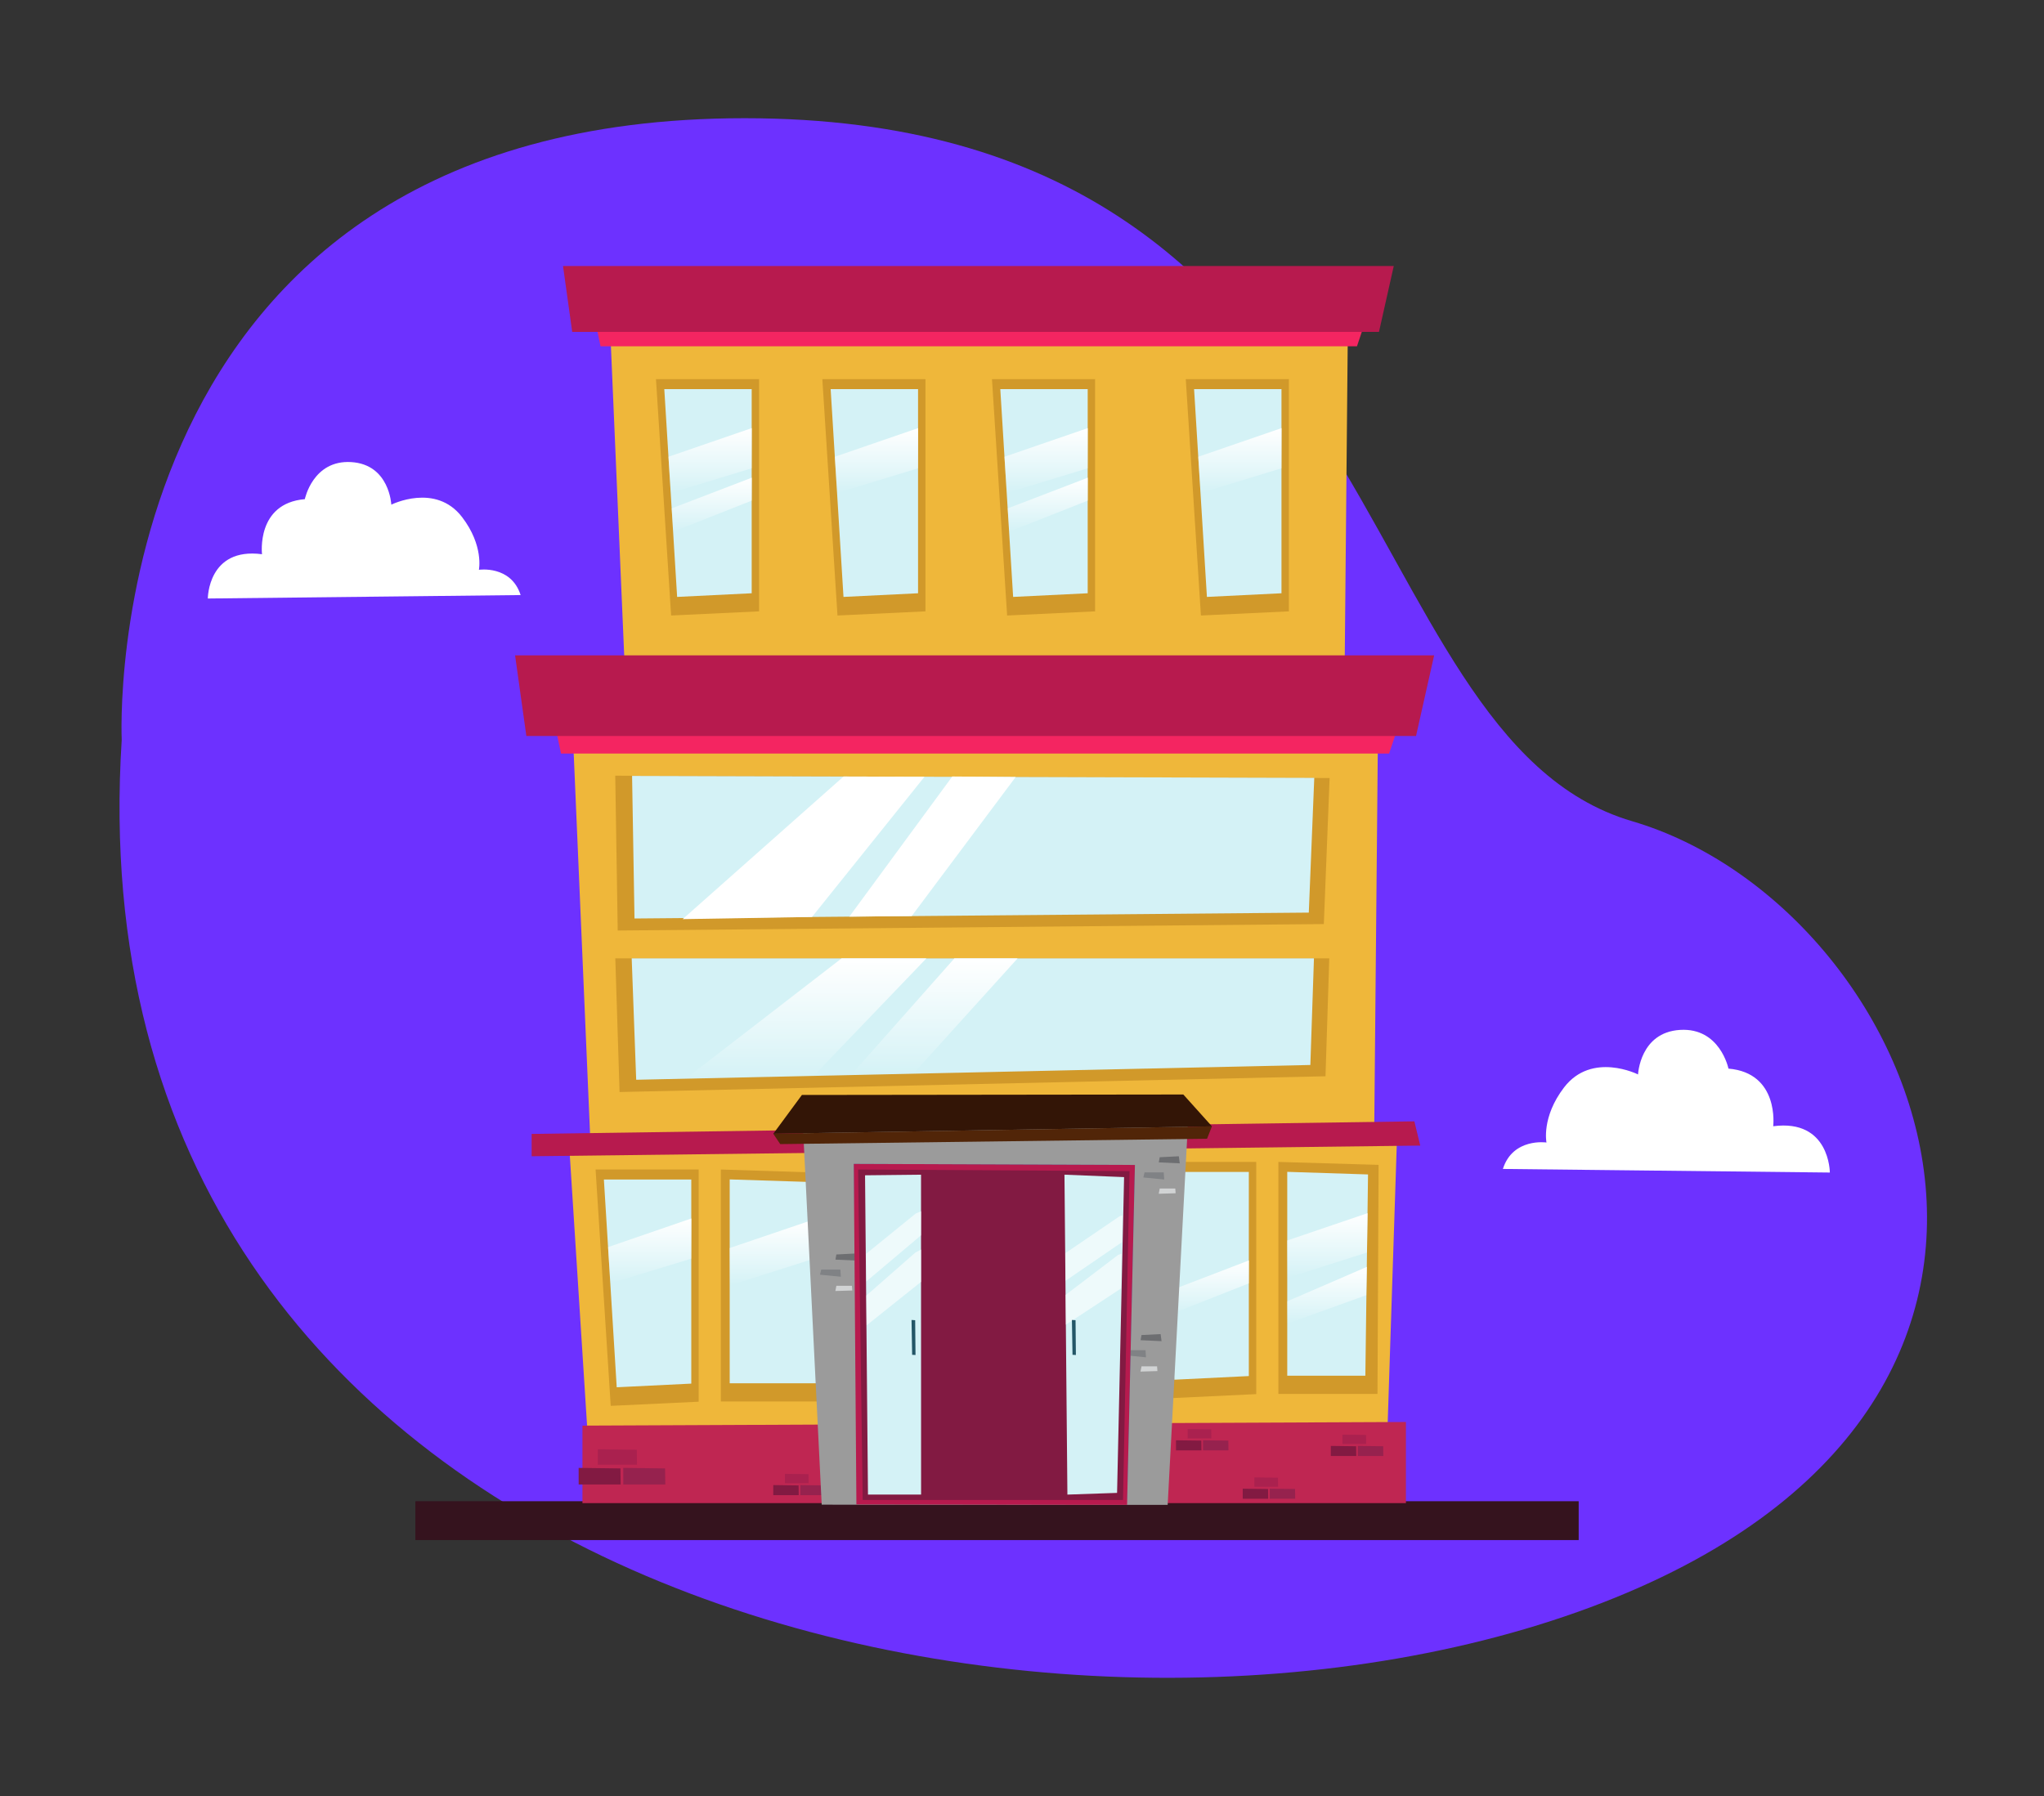 <svg xmlns="http://www.w3.org/2000/svg" xmlns:xlink="http://www.w3.org/1999/xlink" width="264" height="232" viewBox="0 0 264 232">
  <rect x="0" y="0" width="264" height="232" fill="#333333" stroke="none"/>
  <defs>
    <linearGradient id="linear-gradient" x1="-1.361" y1="1" x2="-1.361" gradientUnits="objectBoundingBox">
      <stop offset="0" stop-color="#fff" stop-opacity="0"/>
      <stop offset="0.265" stop-color="#fff" stop-opacity="0.278"/>
      <stop offset="0.776" stop-color="#fff" stop-opacity="0.792"/>
      <stop offset="1" stop-color="#fff"/>
    </linearGradient>
    <linearGradient id="linear-gradient-2" x1="-1.435" y1="1" x2="-1.435" y2="0" xlink:href="#linear-gradient"/>
    <linearGradient id="linear-gradient-7" x1="-1.361" y1="1" x2="-1.361" y2="0" xlink:href="#linear-gradient"/>
    <linearGradient id="linear-gradient-11" x1="-1.429" y1="1" x2="-1.429" y2="0" xlink:href="#linear-gradient"/>
    <linearGradient id="linear-gradient-12" x1="-1.446" y1="1" x2="-1.446" y2="0" xlink:href="#linear-gradient"/>
    <linearGradient id="linear-gradient-13" x1="0.5" y1="1" x2="0.5" y2="0" xlink:href="#linear-gradient"/>
    <linearGradient id="linear-gradient-17" x1="0.312" y1="2.394" x2="0.312" y2="1.374" xlink:href="#linear-gradient"/>
    <linearGradient id="linear-gradient-18" x1="0.227" y1="2.404" x2="0.227" y2="1.392" xlink:href="#linear-gradient"/>
    <linearGradient id="linear-gradient-19" x1="-0.14" y1="1" x2="-0.14" y2="0" xlink:href="#linear-gradient"/>
    <linearGradient id="linear-gradient-20" x1="-0.429" y1="1" x2="-0.429" y2="0" xlink:href="#linear-gradient"/>
  </defs>
  <g id="Grupo_3995" data-name="Grupo 3995" transform="translate(-48 -120)">
    <rect id="Rectángulo_2130" data-name="Rectángulo 2130" width="264" height="232" transform="translate(48 120)" fill="none"/>
    <g id="Grupo_4009" data-name="Grupo 4009" transform="translate(-676.747 -1196.612)">
      <path id="Trazado_9002" data-name="Trazado 9002" d="M740.467,1412.2s-3.851-80.318,80.441-80.318,77.148,79.789,114.633,90.809,64.832,75.472-5.434,101.566S733.412,1522.446,740.467,1412.2Z" fill="#6d31ff"/>
      <rect id="Rectángulo_2124" data-name="Rectángulo 2124" width="240" height="206" transform="translate(735.747 1330.612)" fill="none"/>
      <g id="Grupo_3991" data-name="Grupo 3991">
        <rect id="Rectángulo_2125" data-name="Rectángulo 2125" width="150.251" height="5.019" transform="translate(778.397 1510.536)" fill="#35131e"/>
        <g id="Grupo_3988" data-name="Grupo 3988">
          <g id="Grupo_3985" data-name="Grupo 3985">
            <path id="Trazado_9003" data-name="Trazado 9003" d="M805.393,1401.846l-1.938-45.1h95.4l-.419,44.656Z" fill="#efb73a"/>
            <path id="Trazado_9004" data-name="Trazado 9004" d="M802.312,1361.341h97.7l1.78-5.286H801.2Z" fill="#f42561"/>
            <path id="Trazado_9005" data-name="Trazado 9005" d="M798.653,1359.489h104.2l1.912-8.517h-107.3Z" fill="#b71a4e"/>
            <g id="Grupo_3981" data-name="Grupo 3981">
              <path id="Trazado_9006" data-name="Trazado 9006" d="M809.472,1365.591l1.956,30.531,11.361-.537v-29.995Z" fill="#d1992a"/>
              <path id="Trazado_9007" data-name="Trazado 9007" d="M810.546,1366.88l1.658,26.84,9.631-.472V1366.88Z" fill="#d4f2f6"/>
              <path id="Trazado_9008" data-name="Trazado 9008" d="M811.085,1375.616l10.75-3.7v5.189l-10.46,3.193Z" fill="url(#linear-gradient)"/>
              <path id="Trazado_9009" data-name="Trazado 9009" d="M811.5,1382.287l10.337-3.966v2.961l-10.151,4.016Z" fill="url(#linear-gradient-2)"/>
            </g>
            <g id="Grupo_3982" data-name="Grupo 3982">
              <path id="Trazado_9010" data-name="Trazado 9010" d="M830.959,1365.591l1.956,30.531,11.361-.537v-29.995Z" fill="#d1992a"/>
              <path id="Trazado_9011" data-name="Trazado 9011" d="M832.033,1366.88l1.658,26.84,9.631-.472V1366.88Z" fill="#d4f2f6"/>
              <path id="Trazado_9012" data-name="Trazado 9012" d="M832.573,1375.616l10.749-3.7v5.189l-10.46,3.193Z" fill="url(#linear-gradient)"/>
              <path id="Trazado_9013" data-name="Trazado 9013" d="M832.985,1382.287l10.337-3.966v2.961l-10.151,4.016Z" fill="url(#linear-gradient-2)"/>
            </g>
            <g id="Grupo_3983" data-name="Grupo 3983">
              <path id="Trazado_9014" data-name="Trazado 9014" d="M852.87,1365.591l1.956,30.531,11.361-.537v-29.995Z" fill="#d1992a"/>
              <path id="Trazado_9015" data-name="Trazado 9015" d="M853.944,1366.88l1.658,26.84,9.631-.472V1366.88Z" fill="#d4f2f6"/>
              <path id="Trazado_9016" data-name="Trazado 9016" d="M854.483,1375.616l10.75-3.7v5.189l-10.46,3.193Z" fill="url(#linear-gradient)"/>
              <path id="Trazado_9017" data-name="Trazado 9017" d="M854.9,1382.287l10.337-3.966v2.961l-10.151,4.016Z" fill="url(#linear-gradient-2)"/>
            </g>
            <g id="Grupo_3984" data-name="Grupo 3984">
              <path id="Trazado_9018" data-name="Trazado 9018" d="M877.9,1365.591l1.956,30.531,11.361-.537v-29.995Z" fill="#d1992a"/>
              <path id="Trazado_9019" data-name="Trazado 9019" d="M878.973,1366.88l1.658,26.84,9.631-.472V1366.88Z" fill="#d4f2f6"/>
              <path id="Trazado_9020" data-name="Trazado 9020" d="M879.513,1375.616l10.75-3.7v5.189L879.8,1380.3Z" fill="url(#linear-gradient-7)"/>
              <path id="Trazado_9021" data-name="Trazado 9021" d="M879.925,1382.287l10.337-3.966v2.961l-10.151,4.016Z" fill="url(#linear-gradient-2)"/>
            </g>
          </g>
          <path id="Trazado_9022" data-name="Trazado 9022" d="M800.976,1463.515l-2.371-55.177H902.749l-.512,54.64Z" fill="#efb73a"/>
          <path id="Trazado_9023" data-name="Trazado 9023" d="M801.142,1509.68l-2.891-45.264,106.951-1.474-1.526,46.738Z" fill="#efb73a"/>
          <path id="Trazado_9024" data-name="Trazado 9024" d="M799.976,1500.77l106.36-.47v10.482H799.976Z" fill="#bf2652"/>
          <path id="Trazado_9025" data-name="Trazado 9025" d="M826.126,1507l3.045.039.016,1.171h-3.062Z" fill="#aa214f"/>
          <path id="Trazado_9026" data-name="Trazado 9026" d="M828.115,1508.453l3.269.042.018,1.258h-3.287Z" fill="#96224e"/>
          <path id="Trazado_9027" data-name="Trazado 9027" d="M824.622,1508.453l3.269.042.018,1.258h-3.287Z" fill="#821a42"/>
          <path id="Trazado_9028" data-name="Trazado 9028" d="M873.682,1466.708l1.956,30.531L887,1496.7v-29.995Z" fill="#d1992a"/>
          <path id="Trazado_9029" data-name="Trazado 9029" d="M874.755,1468l1.658,26.84,9.631-.472V1468Z" fill="#d4f2f6"/>
          <path id="Trazado_9030" data-name="Trazado 9030" d="M875.295,1476.734l10.75-3.7v5.189l-10.46,3.193Z" fill="url(#linear-gradient-7)"/>
          <path id="Trazado_9031" data-name="Trazado 9031" d="M875.707,1483.4l10.337-3.966v2.961l-10.151,4.016Z" fill="url(#linear-gradient-2)"/>
          <path id="Trazado_9032" data-name="Trazado 9032" d="M889.861,1466.708v29.965h12.8l.142-29.587Z" fill="#d1992a"/>
          <path id="Trazado_9033" data-name="Trazado 9033" d="M891.006,1467.988v26.336h10.088l.345-26Z" fill="#d4f2f6"/>
          <path id="Trazado_9034" data-name="Trazado 9034" d="M891.006,1476.853l10.367-3.526-.067,5.082-10.3,3.282Z" fill="url(#linear-gradient-11)"/>
          <path id="Trazado_9035" data-name="Trazado 9035" d="M891.006,1484.714l10.275-4.45-.067,3.656-10.208,3.686Z" fill="url(#linear-gradient-12)"/>
          <path id="Trazado_9036" data-name="Trazado 9036" d="M801.671,1467.687l1.956,30.531,11.361-.537v-29.995Z" fill="#d1992a"/>
          <path id="Trazado_9037" data-name="Trazado 9037" d="M802.744,1468.976l1.658,26.84,9.631-.472v-26.368Z" fill="#d4f2f6"/>
          <path id="Trazado_9038" data-name="Trazado 9038" d="M803.284,1477.712l10.75-3.7v5.189l-10.46,3.193Z" fill="url(#linear-gradient-13)"/>
          <path id="Trazado_9039" data-name="Trazado 9039" d="M803.7,1484.383l10.337-3.966v2.961l-10.151,4.016Z" fill="url(#linear-gradient-13)"/>
          <path id="Trazado_9040" data-name="Trazado 9040" d="M817.85,1467.687v29.965h12.8l-.934-29.587Z" fill="#d1992a"/>
          <path id="Trazado_9041" data-name="Trazado 9041" d="M818.995,1468.966V1495.3h11.254l-.821-26Z" fill="#d4f2f6"/>
          <path id="Trazado_9042" data-name="Trazado 9042" d="M818.995,1477.831l10.589-3.6.158,5.015-10.747,3.425Z" fill="url(#linear-gradient-13)"/>
          <path id="Trazado_9043" data-name="Trazado 9043" d="M818.995,1485.693l10.813-4.373.113,3.578-10.926,3.686Z" fill="url(#linear-gradient-13)"/>
          <path id="Trazado_9044" data-name="Trazado 9044" d="M793.413,1465.975l114.773-1.378-.761-3.133-114.013,1.625Z" fill="#b71a4e"/>
          <path id="Trazado_9045" data-name="Trazado 9045" d="M830.877,1510.982l-2.567-51.754,50,.073-2.748,51.709Z" fill="#9b9b9b"/>
          <path id="Trazado_9046" data-name="Trazado 9046" d="M870.067,1491.684l2.695.262-.061-.919h-2.477Z" fill="#808285"/>
          <path id="Trazado_9047" data-name="Trazado 9047" d="M872.053,1493.79l2.185-.066-.045-.611h-2.008Z" fill="#d1d3d4"/>
          <path id="Trazado_9048" data-name="Trazado 9048" d="M872.064,1489.735l2.707.125-.119-.914-2.472.125Z" fill="#6d6e71"/>
          <path id="Trazado_9049" data-name="Trazado 9049" d="M828.32,1458.056l49.262-.06,3.7,4.116-56.657.954Z" fill="#331506"/>
          <path id="Trazado_9050" data-name="Trazado 9050" d="M825.519,1464.405l-.9-1.34,56.657-.954-.626,1.6Z" fill="#512508"/>
          <path id="Trazado_9051" data-name="Trazado 9051" d="M872.419,1468.714l2.695.262-.061-.919h-2.477Z" fill="#808285"/>
          <path id="Trazado_9052" data-name="Trazado 9052" d="M874.405,1470.82l2.185-.066-.045-.611h-2.008Z" fill="#d1d3d4"/>
          <path id="Trazado_9053" data-name="Trazado 9053" d="M874.416,1466.765l2.707.125-.119-.914-2.472.125Z" fill="#6d6e71"/>
          <path id="Trazado_9054" data-name="Trazado 9054" d="M830.655,1481.275l2.695.262-.061-.919h-2.477Z" fill="#808285"/>
          <path id="Trazado_9055" data-name="Trazado 9055" d="M832.641,1483.381l2.185-.066-.044-.611h-2.008Z" fill="#d1d3d4"/>
          <path id="Trazado_9056" data-name="Trazado 9056" d="M832.652,1479.326l2.707.125-.119-.914-2.472.125Z" fill="#6d6e71"/>
          <path id="Trazado_9057" data-name="Trazado 9057" d="M835.577,1508.755l-.559-41.795,36.314.139-1,43.118Z" fill="#2abdd2"/>
          <path id="Trazado_9058" data-name="Trazado 9058" d="M836.13,1507.286l-.55-39.6,35.056.208-.785,39.641Z" fill="#22d0dd"/>
          <path id="Trazado_9059" data-name="Trazado 9059" d="M836.828,1506.852l-.353-38.418,16.2-.077.006,38.42Z" fill="#d4f2f6"/>
          <path id="Trazado_9060" data-name="Trazado 9060" d="M851.986,1477.135l-15.444,5.024.034,3.562,16.092-5.943.018-3.114Z" fill="#fff" opacity="0.6"/>
          <path id="Trazado_9061" data-name="Trazado 9061" d="M851.941,1482.177l-15.375,5.375.037,3.85,16.082-5.621v-4.168Z" fill="#fff" opacity="0.6"/>
          <path id="Trazado_9062" data-name="Trazado 9062" d="M853.617,1506.772l-.353-38.418,16.663.314-.685,38.338Z" fill="#d4f2f6"/>
          <path id="Trazado_9063" data-name="Trazado 9063" d="M869.4,1477.3l-16.017,4.777.034,3.562,16.342-5,.071-3.641Z" fill="#fff" opacity="0.6"/>
          <path id="Trazado_9064" data-name="Trazado 9064" d="M869.2,1482.3l-15.794,5.169.037,3.85,16.2-4.7.09-4.622Z" fill="#fff" opacity="0.6"/>
          <path id="Trazado_9065" data-name="Trazado 9065" d="M851.551,1484.318l3.394.244-.413,8.109-2.434-.214Z" fill="#22d0dd"/>
          <path id="Trazado_9066" data-name="Trazado 9066" d="M852.023,1484.9l2.323.2-.106,7.17-1.945-.285Z" fill="#2abdd2"/>
          <path id="Trazado_9067" data-name="Trazado 9067" d="M854.049,1487.89a.788.788,0,1,0-1.57.008.863.863,0,0,0,.437.759l-.235,1.766,1.191.057-.276-1.814A.857.857,0,0,0,854.049,1487.89Z" fill="#208e9e"/>
          <path id="Trazado_9068" data-name="Trazado 9068" d="M854.049,1487.89a.819.819,0,0,0-.789-.848.728.728,0,0,0-.187.026.842.842,0,0,1,.6.824.857.857,0,0,1-.453.776l.273,1.794.378.018-.276-1.814A.857.857,0,0,0,854.049,1487.89Z" fill="#208e9e" opacity="0.2"/>
          <path id="Trazado_9069" data-name="Trazado 9069" d="M835.359,1510.954l-.341-43.995,36.314.139-1.014,43.912Z" fill="#b71a4e"/>
          <path id="Trazado_9070" data-name="Trazado 9070" d="M836.173,1510.374l-.593-42.687,35.056.208-.841,42.479Z" fill="#821a42"/>
          <g id="Grupo_3986" data-name="Grupo 3986">
            <path id="Trazado_9071" data-name="Trazado 9071" d="M836.854,1509.68l-.379-41.246,7.232-.077.006,41.323Z" fill="#d4f2f6"/>
            <path id="Trazado_9072" data-name="Trazado 9072" d="M843.023,1473.369l-6.4,5.2.034,3.562,7.049-5.943.018-3.114Z" fill="#fff" opacity="0.6"/>
            <path id="Trazado_9073" data-name="Trazado 9073" d="M842.979,1478.411l-6.336,5.554.036,3.85,7.039-5.621v-4.168Z" fill="#fff" opacity="0.6"/>
            <path id="Trazado_9074" data-name="Trazado 9074" d="M842.479,1487.122l.078,4.5.437.025-.044-4.493Z" fill="#235667"/>
          </g>
          <g id="Grupo_3987" data-name="Grupo 3987">
            <path id="Trazado_9075" data-name="Trazado 9075" d="M862.611,1509.68l-.379-41.326,7.7.314-.906,40.792Z" fill="#d4f2f6"/>
            <path id="Trazado_9076" data-name="Trazado 9076" d="M869.366,1473.714l-7.017,4.777.034,3.562,7.277-4.981.071-3.464Z" fill="#fff" opacity="0.6"/>
            <path id="Trazado_9077" data-name="Trazado 9077" d="M869.167,1478.716l-6.794,5.169.037,3.85,7.117-4.676.1-4.5Z" fill="#fff" opacity="0.6"/>
            <path id="Trazado_9078" data-name="Trazado 9078" d="M863.193,1487.122l.078,4.5.437.025-.044-4.493Z" fill="#235667"/>
          </g>
          <path id="Trazado_9079" data-name="Trazado 9079" d="M801.965,1503.825l5.026.064.027,1.933h-5.053Z" fill="#aa214f"/>
          <path id="Trazado_9080" data-name="Trazado 9080" d="M805.246,1506.23l5.4.069.029,2.075h-5.424Z" fill="#96224e"/>
          <path id="Trazado_9081" data-name="Trazado 9081" d="M799.482,1506.23l5.4.069.029,2.075h-5.425Z" fill="#821a42"/>
          <path id="Trazado_9082" data-name="Trazado 9082" d="M878.14,1501.207l3.045.039.016,1.171H878.14Z" fill="#aa214f"/>
          <path id="Trazado_9083" data-name="Trazado 9083" d="M880.128,1502.664l3.269.042.018,1.258h-3.287Z" fill="#96224e"/>
          <path id="Trazado_9084" data-name="Trazado 9084" d="M876.636,1502.664l3.269.042.018,1.258h-3.287Z" fill="#821a42"/>
          <path id="Trazado_9085" data-name="Trazado 9085" d="M886.76,1507.461l3.045.039.016,1.171H886.76Z" fill="#aa214f"/>
          <path id="Trazado_9086" data-name="Trazado 9086" d="M888.748,1508.918l3.269.042.018,1.257h-3.287Z" fill="#96224e"/>
          <path id="Trazado_9087" data-name="Trazado 9087" d="M885.256,1508.918l3.269.042.018,1.257h-3.287Z" fill="#821a42"/>
          <path id="Trazado_9088" data-name="Trazado 9088" d="M898.138,1501.936l3.045.039.016,1.171h-3.062Z" fill="#aa214f"/>
          <path id="Trazado_9089" data-name="Trazado 9089" d="M900.126,1503.393l3.269.042.018,1.258h-3.287Z" fill="#96224e"/>
          <path id="Trazado_9090" data-name="Trazado 9090" d="M896.633,1503.393l3.269.042.018,1.258h-3.287Z" fill="#821a42"/>
          <path id="Trazado_9091" data-name="Trazado 9091" d="M804.211,1416.813l.32,20,91.2-.833.747-18.864Z" fill="#d1992a"/>
          <path id="Trazado_9092" data-name="Trazado 9092" d="M806.385,1416.841l.313,18.42,87.092-.761.706-17.406Z" fill="#d4f2f6"/>
          <path id="Trazado_9093" data-name="Trazado 9093" d="M812.92,1435.343,833.7,1416.92l10.455.03-14.528,18.111Z" fill="url(#linear-gradient-17)"/>
          <path id="Trazado_9094" data-name="Trazado 9094" d="M834.448,1435.019l13.293-18.1,8.19.064L842.5,1434.948Z" fill="url(#linear-gradient-18)"/>
          <path id="Trazado_9095" data-name="Trazado 9095" d="M804.219,1440.41l.55,17.268,91.178-2.037.486-15.231Z" fill="#d1992a"/>
          <path id="Trazado_9096" data-name="Trazado 9096" d="M806.336,1440.41l.581,15.683,87.074-1.91.464-13.773Z" fill="#d4f2f6"/>
          <path id="Trazado_9097" data-name="Trazado 9097" d="M813.138,1456.093l20.31-15.683H844.4L829.84,1455.59Z" fill="url(#linear-gradient-19)"/>
          <path id="Trazado_9098" data-name="Trazado 9098" d="M834.66,1455.485l13.357-15.075h8.164l-13.472,14.9Z" fill="url(#linear-gradient-20)"/>
          <path id="Trazado_9099" data-name="Trazado 9099" d="M797.207,1413.955H904.158l2.178-6.467H795.851Z" fill="#f42561"/>
          <path id="Trazado_9100" data-name="Trazado 9100" d="M792.73,1411.69H907.639l2.34-10.421H791.273Z" fill="#b71a4e"/>
        </g>
        <g id="Grupo_3989" data-name="Grupo 3989">
          <path id="Trazado_9101" data-name="Trazado 9101" d="M764.119,1381.091s1.036-5.089,5.991-4.787,5.179,5.5,5.179,5.5,5.712-2.869,9.14,1.606c2.821,3.683,2.173,6.806,2.173,6.806s4.146-.619,5.387,3.265l-40.4.445s0-6.645,7-5.721C758.59,1388.207,757.8,1381.627,764.119,1381.091Z" fill="#fff"/>
        </g>
        <g id="Grupo_3990" data-name="Grupo 3990" transform="translate(2 13.522)">
          <path id="Trazado_9102" data-name="Trazado 9102" d="M945.993,1441.131s-1.084-5.321-6.263-5-5.415,5.752-5.415,5.752-5.971-3-9.556,1.679c-2.949,3.85-2.271,7.115-2.271,7.115s-4.335-.646-5.632,3.414l42.23.465s0-6.947-7.314-5.981C951.773,1448.57,952.6,1441.691,945.993,1441.131Z" fill="#fff"/>
        </g>
      </g>
    </g>
  </g>
</svg>
